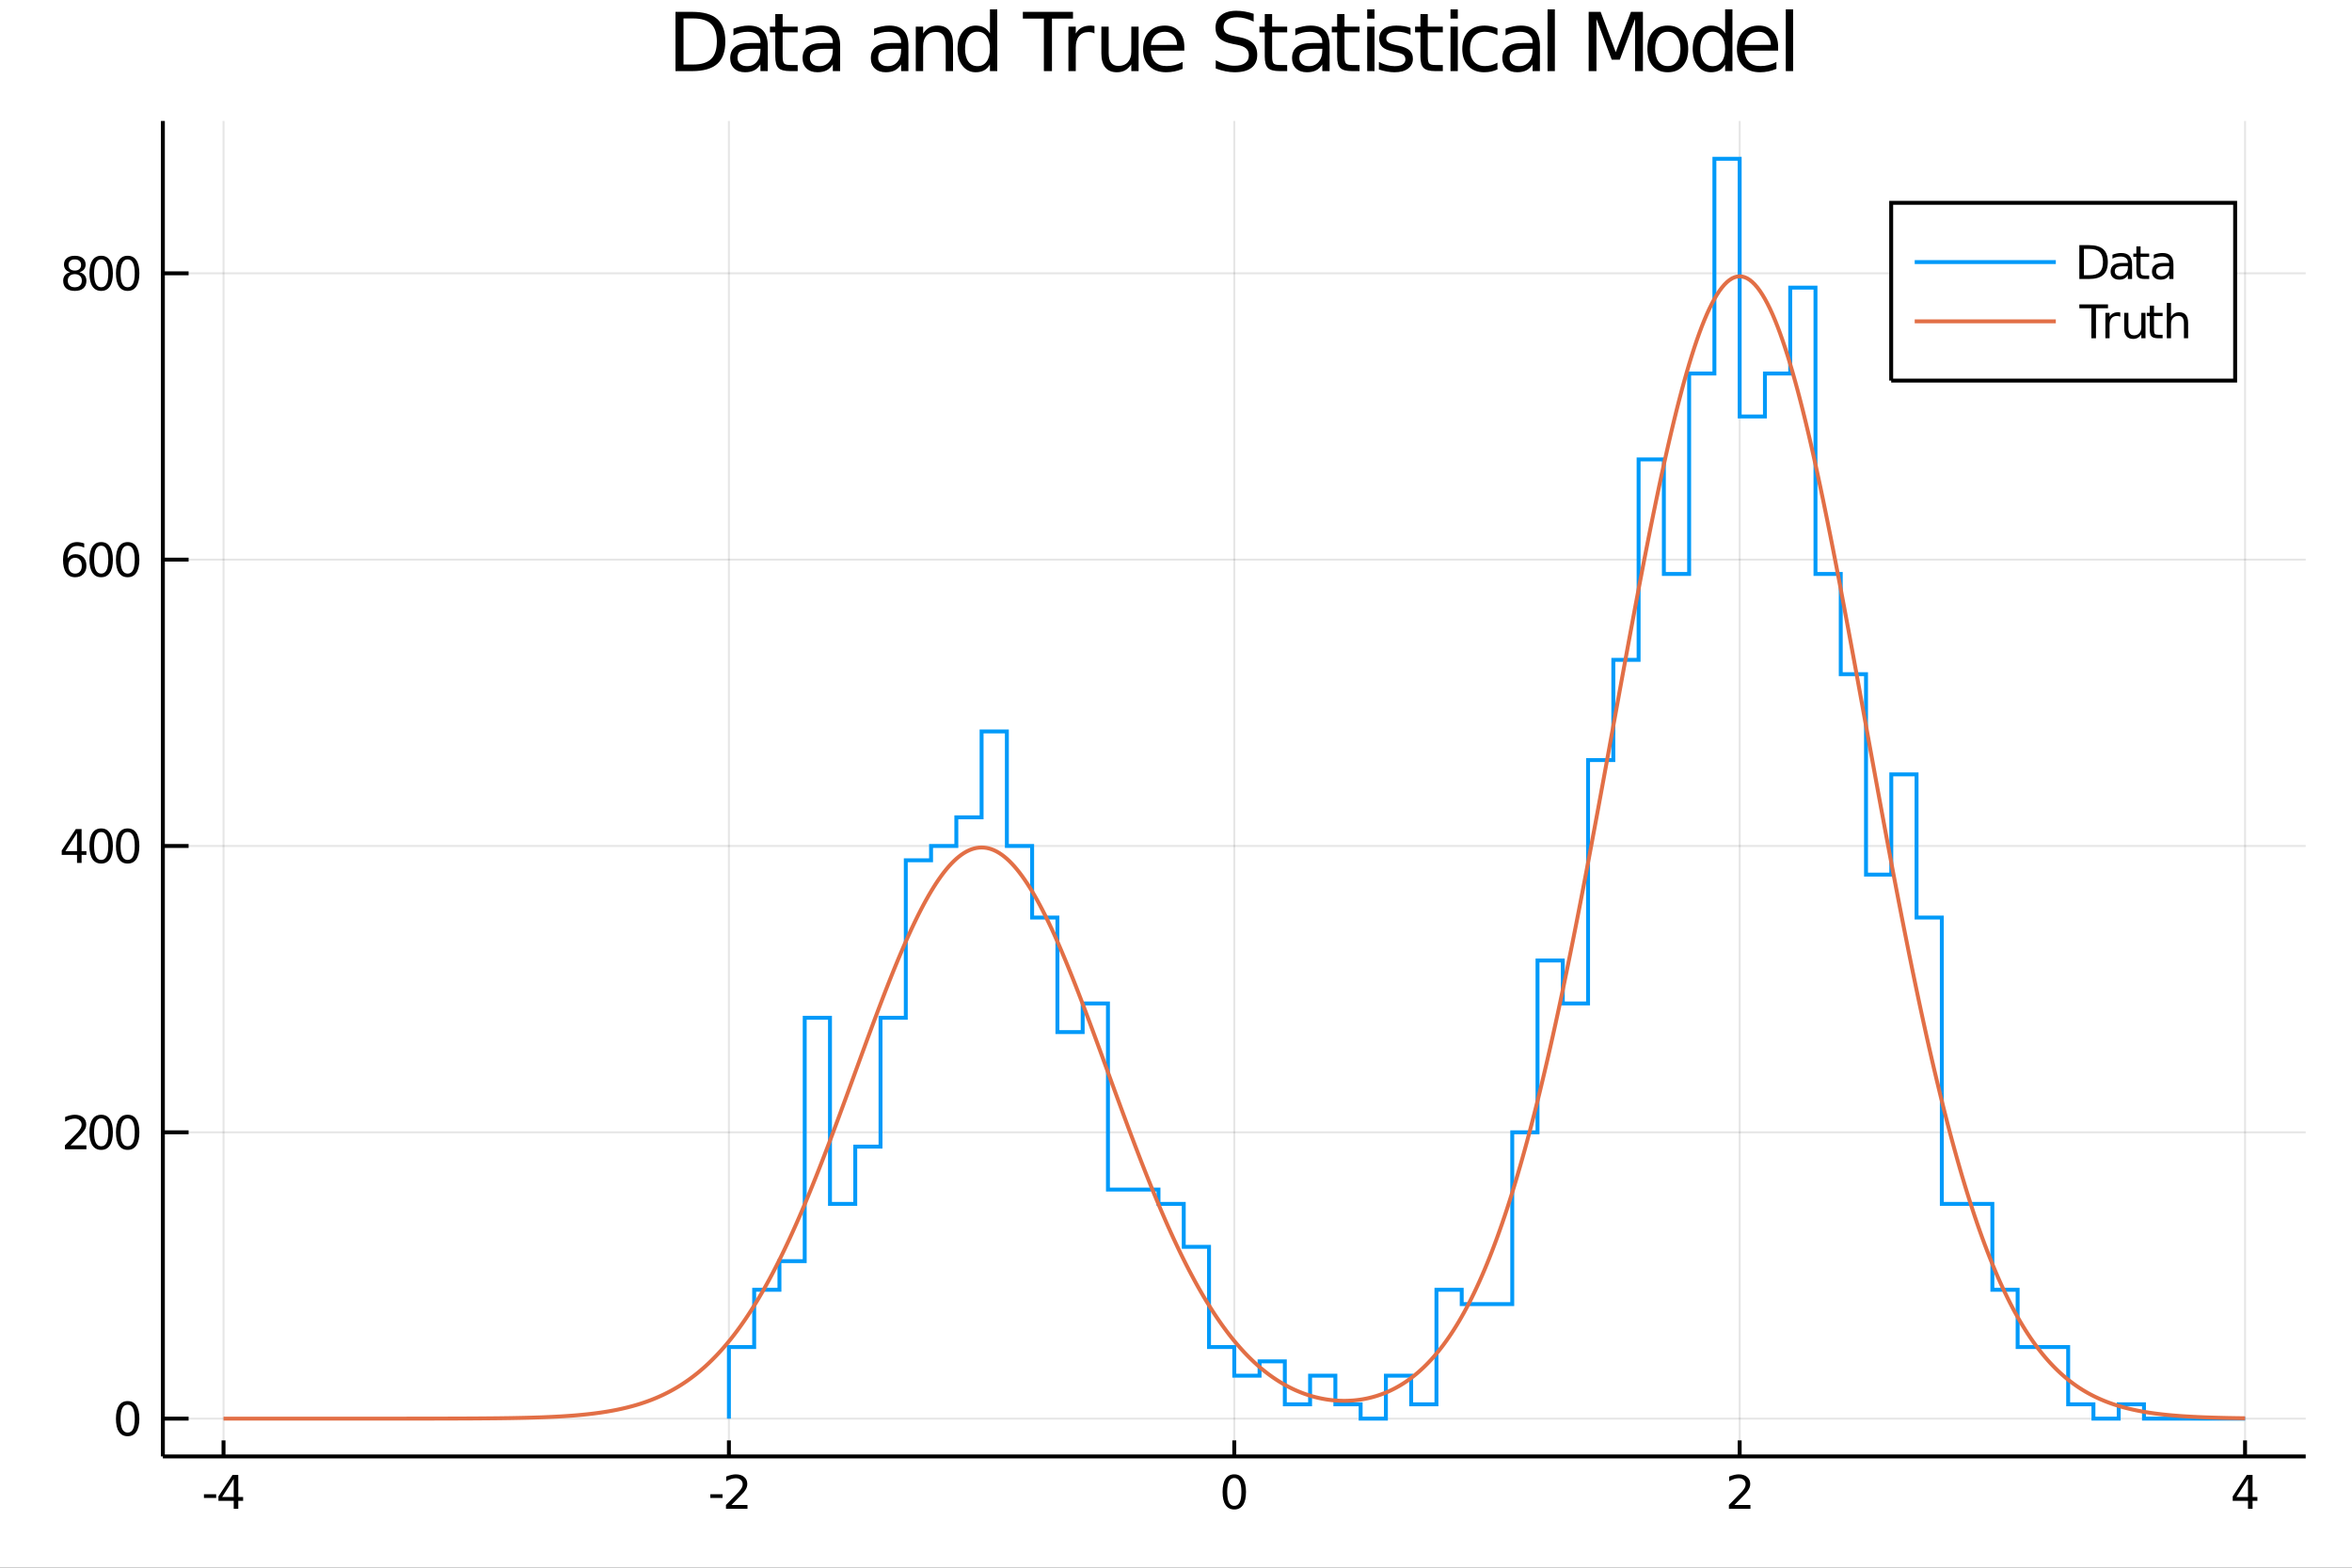 <?xml version="1.0" encoding="utf-8"?>
<svg xmlns="http://www.w3.org/2000/svg" xmlns:xlink="http://www.w3.org/1999/xlink" width="600" height="400" viewBox="0 0 2400 1600">
<rect x="0" y="0" width="2400" height="1600" fill="#333333" stroke="none"/>
<defs>
  <clipPath id="clip080">
    <rect x="0" y="0" width="2400" height="1600"/>
  </clipPath>
</defs>
<path clip-path="url(#clip080)" d="
M0 1600 L2400 1600 L2400 0 L0 0  Z
  " fill="#ffffff" fill-rule="evenodd" fill-opacity="1"/>
<defs>
  <clipPath id="clip081">
    <rect x="480" y="0" width="1681" height="1600"/>
  </clipPath>
</defs>
<path clip-path="url(#clip080)" d="
M166.205 1486.45 L2352.76 1486.45 L2352.76 123.472 L166.205 123.472  Z
  " fill="#ffffff" fill-rule="evenodd" fill-opacity="1"/>
<defs>
  <clipPath id="clip082">
    <rect x="166" y="123" width="2188" height="1364"/>
  </clipPath>
</defs>
<polyline clip-path="url(#clip082)" style="stroke:#000000; stroke-width:2; stroke-opacity:0.1; fill:none" points="
  228.088,1486.45 228.088,123.472 
  "/>
<polyline clip-path="url(#clip082)" style="stroke:#000000; stroke-width:2; stroke-opacity:0.1; fill:none" points="
  743.784,1486.45 743.784,123.472 
  "/>
<polyline clip-path="url(#clip082)" style="stroke:#000000; stroke-width:2; stroke-opacity:0.1; fill:none" points="
  1259.48,1486.45 1259.48,123.472 
  "/>
<polyline clip-path="url(#clip082)" style="stroke:#000000; stroke-width:2; stroke-opacity:0.1; fill:none" points="
  1775.18,1486.45 1775.18,123.472 
  "/>
<polyline clip-path="url(#clip082)" style="stroke:#000000; stroke-width:2; stroke-opacity:0.1; fill:none" points="
  2290.87,1486.45 2290.87,123.472 
  "/>
<polyline clip-path="url(#clip082)" style="stroke:#000000; stroke-width:2; stroke-opacity:0.1; fill:none" points="
  166.205,1447.87 2352.76,1447.87 
  "/>
<polyline clip-path="url(#clip082)" style="stroke:#000000; stroke-width:2; stroke-opacity:0.1; fill:none" points="
  166.205,1155.64 2352.76,1155.64 
  "/>
<polyline clip-path="url(#clip082)" style="stroke:#000000; stroke-width:2; stroke-opacity:0.1; fill:none" points="
  166.205,863.407 2352.76,863.407 
  "/>
<polyline clip-path="url(#clip082)" style="stroke:#000000; stroke-width:2; stroke-opacity:0.1; fill:none" points="
  166.205,571.173 2352.76,571.173 
  "/>
<polyline clip-path="url(#clip082)" style="stroke:#000000; stroke-width:2; stroke-opacity:0.1; fill:none" points="
  166.205,278.94 2352.76,278.94 
  "/>
<polyline clip-path="url(#clip080)" style="stroke:#000000; stroke-width:4; stroke-opacity:1; fill:none" points="
  166.205,1486.45 2352.76,1486.45 
  "/>
<polyline clip-path="url(#clip080)" style="stroke:#000000; stroke-width:4; stroke-opacity:1; fill:none" points="
  166.205,1486.45 166.205,123.472 
  "/>
<polyline clip-path="url(#clip080)" style="stroke:#000000; stroke-width:4; stroke-opacity:1; fill:none" points="
  228.088,1486.45 228.088,1470.09 
  "/>
<polyline clip-path="url(#clip080)" style="stroke:#000000; stroke-width:4; stroke-opacity:1; fill:none" points="
  743.784,1486.45 743.784,1470.09 
  "/>
<polyline clip-path="url(#clip080)" style="stroke:#000000; stroke-width:4; stroke-opacity:1; fill:none" points="
  1259.48,1486.45 1259.48,1470.09 
  "/>
<polyline clip-path="url(#clip080)" style="stroke:#000000; stroke-width:4; stroke-opacity:1; fill:none" points="
  1775.18,1486.45 1775.18,1470.09 
  "/>
<polyline clip-path="url(#clip080)" style="stroke:#000000; stroke-width:4; stroke-opacity:1; fill:none" points="
  2290.87,1486.45 2290.87,1470.09 
  "/>
<polyline clip-path="url(#clip080)" style="stroke:#000000; stroke-width:4; stroke-opacity:1; fill:none" points="
  166.205,1447.87 192.443,1447.87 
  "/>
<polyline clip-path="url(#clip080)" style="stroke:#000000; stroke-width:4; stroke-opacity:1; fill:none" points="
  166.205,1155.64 192.443,1155.64 
  "/>
<polyline clip-path="url(#clip080)" style="stroke:#000000; stroke-width:4; stroke-opacity:1; fill:none" points="
  166.205,863.407 192.443,863.407 
  "/>
<polyline clip-path="url(#clip080)" style="stroke:#000000; stroke-width:4; stroke-opacity:1; fill:none" points="
  166.205,571.173 192.443,571.173 
  "/>
<polyline clip-path="url(#clip080)" style="stroke:#000000; stroke-width:4; stroke-opacity:1; fill:none" points="
  166.205,278.94 192.443,278.94 
  "/>
<path clip-path="url(#clip080)" d="M 0 0 M208.1 1525.04 L220.577 1525.04 L220.577 1528.83 L208.1 1528.83 L208.1 1525.04 Z" fill="#000000" fill-rule="evenodd" fill-opacity="1" /><path clip-path="url(#clip080)" d="M 0 0 M238.493 1509.43 L226.688 1527.88 L238.493 1527.88 L238.493 1509.43 M237.266 1505.36 L243.146 1505.36 L243.146 1527.88 L248.077 1527.88 L248.077 1531.77 L243.146 1531.77 L243.146 1539.92 L238.493 1539.92 L238.493 1531.77 L222.891 1531.77 L222.891 1527.26 L237.266 1505.36 Z" fill="#000000" fill-rule="evenodd" fill-opacity="1" /><path clip-path="url(#clip080)" d="M 0 0 M724.838 1525.04 L737.314 1525.04 L737.314 1528.83 L724.838 1528.83 L724.838 1525.04 Z" fill="#000000" fill-rule="evenodd" fill-opacity="1" /><path clip-path="url(#clip080)" d="M 0 0 M746.412 1535.98 L762.731 1535.98 L762.731 1539.92 L740.787 1539.92 L740.787 1535.98 Q743.449 1533.23 748.032 1528.6 Q752.638 1523.95 753.819 1522.61 Q756.064 1520.08 756.944 1518.35 Q757.847 1516.59 757.847 1514.9 Q757.847 1512.14 755.902 1510.41 Q753.981 1508.67 750.879 1508.67 Q748.68 1508.67 746.226 1509.43 Q743.796 1510.2 741.018 1511.75 L741.018 1507.03 Q743.842 1505.89 746.296 1505.31 Q748.749 1504.73 750.787 1504.73 Q756.157 1504.73 759.351 1507.42 Q762.546 1510.11 762.546 1514.6 Q762.546 1516.73 761.736 1518.65 Q760.948 1520.54 758.842 1523.14 Q758.263 1523.81 755.161 1527.03 Q752.06 1530.22 746.412 1535.98 Z" fill="#000000" fill-rule="evenodd" fill-opacity="1" /><path clip-path="url(#clip080)" d="M 0 0 M1259.48 1508.44 Q1255.87 1508.44 1254.04 1512 Q1252.23 1515.55 1252.23 1522.67 Q1252.23 1529.78 1254.04 1533.35 Q1255.87 1536.89 1259.48 1536.89 Q1263.11 1536.89 1264.92 1533.35 Q1266.75 1529.78 1266.75 1522.67 Q1266.75 1515.55 1264.92 1512 Q1263.11 1508.44 1259.48 1508.44 M1259.48 1504.73 Q1265.29 1504.73 1268.35 1509.34 Q1271.42 1513.92 1271.42 1522.67 Q1271.42 1531.4 1268.35 1536.01 Q1265.29 1540.59 1259.48 1540.59 Q1253.67 1540.59 1250.59 1536.01 Q1247.54 1531.4 1247.54 1522.67 Q1247.54 1513.92 1250.59 1509.34 Q1253.67 1504.73 1259.48 1504.73 Z" fill="#000000" fill-rule="evenodd" fill-opacity="1" /><path clip-path="url(#clip080)" d="M 0 0 M1769.83 1535.98 L1786.15 1535.98 L1786.15 1539.92 L1764.2 1539.92 L1764.2 1535.98 Q1766.87 1533.23 1771.45 1528.6 Q1776.06 1523.95 1777.24 1522.61 Q1779.48 1520.08 1780.36 1518.35 Q1781.26 1516.59 1781.26 1514.9 Q1781.26 1512.14 1779.32 1510.41 Q1777.4 1508.67 1774.3 1508.67 Q1772.1 1508.67 1769.64 1509.43 Q1767.21 1510.2 1764.44 1511.75 L1764.44 1507.03 Q1767.26 1505.89 1769.71 1505.31 Q1772.17 1504.73 1774.2 1504.73 Q1779.57 1504.73 1782.77 1507.42 Q1785.96 1510.11 1785.96 1514.6 Q1785.96 1516.73 1785.15 1518.65 Q1784.37 1520.54 1782.26 1523.14 Q1781.68 1523.81 1778.58 1527.03 Q1775.48 1530.22 1769.83 1535.98 Z" fill="#000000" fill-rule="evenodd" fill-opacity="1" /><path clip-path="url(#clip080)" d="M 0 0 M2293.88 1509.43 L2282.08 1527.88 L2293.88 1527.88 L2293.88 1509.43 M2292.65 1505.36 L2298.53 1505.36 L2298.53 1527.88 L2303.46 1527.88 L2303.46 1531.77 L2298.53 1531.77 L2298.53 1539.92 L2293.88 1539.92 L2293.88 1531.77 L2278.28 1531.77 L2278.28 1527.26 L2292.65 1505.36 Z" fill="#000000" fill-rule="evenodd" fill-opacity="1" /><path clip-path="url(#clip080)" d="M 0 0 M130.26 1433.67 Q126.649 1433.67 124.82 1437.24 Q123.015 1440.78 123.015 1447.91 Q123.015 1455.01 124.82 1458.58 Q126.649 1462.12 130.26 1462.12 Q133.895 1462.12 135.7 1458.58 Q137.529 1455.01 137.529 1447.91 Q137.529 1440.78 135.7 1437.24 Q133.895 1433.67 130.26 1433.67 M130.26 1429.97 Q136.07 1429.97 139.126 1434.57 Q142.205 1439.16 142.205 1447.91 Q142.205 1456.63 139.126 1461.24 Q136.07 1465.82 130.26 1465.82 Q124.45 1465.82 121.371 1461.24 Q118.316 1456.63 118.316 1447.91 Q118.316 1439.16 121.371 1434.57 Q124.45 1429.97 130.26 1429.97 Z" fill="#000000" fill-rule="evenodd" fill-opacity="1" /><path clip-path="url(#clip080)" d="M 0 0 M71.858 1168.98 L88.177 1168.98 L88.177 1172.92 L66.233 1172.92 L66.233 1168.98 Q68.895 1166.23 73.478 1161.6 Q78.085 1156.95 79.265 1155.61 Q81.51 1153.08 82.39 1151.35 Q83.293 1149.59 83.293 1147.9 Q83.293 1145.14 81.349 1143.41 Q79.427 1141.67 76.325 1141.67 Q74.126 1141.67 71.673 1142.43 Q69.242 1143.2 66.464 1144.75 L66.464 1140.03 Q69.288 1138.89 71.742 1138.31 Q74.196 1137.73 76.233 1137.73 Q81.603 1137.73 84.798 1140.42 Q87.992 1143.11 87.992 1147.6 Q87.992 1149.73 87.182 1151.65 Q86.395 1153.54 84.288 1156.14 Q83.71 1156.81 80.608 1160.03 Q77.506 1163.22 71.858 1168.98 Z" fill="#000000" fill-rule="evenodd" fill-opacity="1" /><path clip-path="url(#clip080)" d="M 0 0 M103.247 1141.44 Q99.635 1141.44 97.807 1145 Q96.001 1148.54 96.001 1155.67 Q96.001 1162.78 97.807 1166.35 Q99.635 1169.89 103.247 1169.89 Q106.881 1169.89 108.686 1166.35 Q110.515 1162.78 110.515 1155.67 Q110.515 1148.54 108.686 1145 Q106.881 1141.44 103.247 1141.44 M103.247 1137.73 Q109.057 1137.73 112.112 1142.34 Q115.191 1146.92 115.191 1155.67 Q115.191 1164.4 112.112 1169.01 Q109.057 1173.59 103.247 1173.59 Q97.436 1173.59 94.358 1169.01 Q91.302 1164.4 91.302 1155.67 Q91.302 1146.92 94.358 1142.34 Q97.436 1137.73 103.247 1137.73 Z" fill="#000000" fill-rule="evenodd" fill-opacity="1" /><path clip-path="url(#clip080)" d="M 0 0 M130.26 1141.44 Q126.649 1141.44 124.82 1145 Q123.015 1148.54 123.015 1155.67 Q123.015 1162.78 124.82 1166.35 Q126.649 1169.89 130.26 1169.89 Q133.895 1169.89 135.7 1166.35 Q137.529 1162.78 137.529 1155.67 Q137.529 1148.54 135.7 1145 Q133.895 1141.44 130.26 1141.44 M130.26 1137.73 Q136.07 1137.73 139.126 1142.34 Q142.205 1146.92 142.205 1155.67 Q142.205 1164.4 139.126 1169.01 Q136.07 1173.59 130.26 1173.59 Q124.45 1173.59 121.371 1169.01 Q118.316 1164.4 118.316 1155.67 Q118.316 1146.92 121.371 1142.34 Q124.45 1137.73 130.26 1137.73 Z" fill="#000000" fill-rule="evenodd" fill-opacity="1" /><path clip-path="url(#clip080)" d="M 0 0 M78.594 850.201 L66.788 868.65 L78.594 868.65 L78.594 850.201 M77.367 846.127 L83.247 846.127 L83.247 868.65 L88.177 868.65 L88.177 872.539 L83.247 872.539 L83.247 880.687 L78.594 880.687 L78.594 872.539 L62.992 872.539 L62.992 868.025 L77.367 846.127 Z" fill="#000000" fill-rule="evenodd" fill-opacity="1" /><path clip-path="url(#clip080)" d="M 0 0 M103.247 849.205 Q99.635 849.205 97.807 852.77 Q96.001 856.312 96.001 863.441 Q96.001 870.548 97.807 874.113 Q99.635 877.654 103.247 877.654 Q106.881 877.654 108.686 874.113 Q110.515 870.548 110.515 863.441 Q110.515 856.312 108.686 852.77 Q106.881 849.205 103.247 849.205 M103.247 845.502 Q109.057 845.502 112.112 850.108 Q115.191 854.691 115.191 863.441 Q115.191 872.168 112.112 876.775 Q109.057 881.358 103.247 881.358 Q97.436 881.358 94.358 876.775 Q91.302 872.168 91.302 863.441 Q91.302 854.691 94.358 850.108 Q97.436 845.502 103.247 845.502 Z" fill="#000000" fill-rule="evenodd" fill-opacity="1" /><path clip-path="url(#clip080)" d="M 0 0 M130.26 849.205 Q126.649 849.205 124.82 852.77 Q123.015 856.312 123.015 863.441 Q123.015 870.548 124.82 874.113 Q126.649 877.654 130.26 877.654 Q133.895 877.654 135.7 874.113 Q137.529 870.548 137.529 863.441 Q137.529 856.312 135.7 852.77 Q133.895 849.205 130.26 849.205 M130.26 845.502 Q136.07 845.502 139.126 850.108 Q142.205 854.691 142.205 863.441 Q142.205 872.168 139.126 876.775 Q136.07 881.358 130.26 881.358 Q124.45 881.358 121.371 876.775 Q118.316 872.168 118.316 863.441 Q118.316 854.691 121.371 850.108 Q124.45 845.502 130.26 845.502 Z" fill="#000000" fill-rule="evenodd" fill-opacity="1" /><path clip-path="url(#clip080)" d="M 0 0 M76.65 569.31 Q73.501 569.31 71.65 571.463 Q69.821 573.616 69.821 577.366 Q69.821 581.092 71.65 583.268 Q73.501 585.421 76.65 585.421 Q79.798 585.421 81.626 583.268 Q83.478 581.092 83.478 577.366 Q83.478 573.616 81.626 571.463 Q79.798 569.31 76.65 569.31 M85.932 554.657 L85.932 558.917 Q84.173 558.083 82.367 557.643 Q80.585 557.204 78.825 557.204 Q74.196 557.204 71.742 560.329 Q69.311 563.454 68.964 569.773 Q70.33 567.759 72.39 566.694 Q74.45 565.606 76.927 565.606 Q82.135 565.606 85.145 568.778 Q88.177 571.926 88.177 577.366 Q88.177 582.69 85.029 585.907 Q81.881 589.125 76.65 589.125 Q70.654 589.125 67.483 584.541 Q64.312 579.935 64.312 571.208 Q64.312 563.014 68.2 558.153 Q72.089 553.268 78.64 553.268 Q80.399 553.268 82.182 553.616 Q83.987 553.963 85.932 554.657 Z" fill="#000000" fill-rule="evenodd" fill-opacity="1" /><path clip-path="url(#clip080)" d="M 0 0 M103.247 556.972 Q99.635 556.972 97.807 560.537 Q96.001 564.079 96.001 571.208 Q96.001 578.315 97.807 581.879 Q99.635 585.421 103.247 585.421 Q106.881 585.421 108.686 581.879 Q110.515 578.315 110.515 571.208 Q110.515 564.079 108.686 560.537 Q106.881 556.972 103.247 556.972 M103.247 553.268 Q109.057 553.268 112.112 557.875 Q115.191 562.458 115.191 571.208 Q115.191 579.935 112.112 584.541 Q109.057 589.125 103.247 589.125 Q97.436 589.125 94.358 584.541 Q91.302 579.935 91.302 571.208 Q91.302 562.458 94.358 557.875 Q97.436 553.268 103.247 553.268 Z" fill="#000000" fill-rule="evenodd" fill-opacity="1" /><path clip-path="url(#clip080)" d="M 0 0 M130.26 556.972 Q126.649 556.972 124.82 560.537 Q123.015 564.079 123.015 571.208 Q123.015 578.315 124.82 581.879 Q126.649 585.421 130.26 585.421 Q133.895 585.421 135.7 581.879 Q137.529 578.315 137.529 571.208 Q137.529 564.079 135.7 560.537 Q133.895 556.972 130.26 556.972 M130.26 553.268 Q136.07 553.268 139.126 557.875 Q142.205 562.458 142.205 571.208 Q142.205 579.935 139.126 584.541 Q136.07 589.125 130.26 589.125 Q124.45 589.125 121.371 584.541 Q118.316 579.935 118.316 571.208 Q118.316 562.458 121.371 557.875 Q124.45 553.268 130.26 553.268 Z" fill="#000000" fill-rule="evenodd" fill-opacity="1" /><path clip-path="url(#clip080)" d="M 0 0 M76.325 279.808 Q72.992 279.808 71.071 281.591 Q69.173 283.373 69.173 286.498 Q69.173 289.623 71.071 291.405 Q72.992 293.188 76.325 293.188 Q79.659 293.188 81.58 291.405 Q83.501 289.6 83.501 286.498 Q83.501 283.373 81.58 281.591 Q79.682 279.808 76.325 279.808 M71.65 277.818 Q68.64 277.077 66.95 275.017 Q65.284 272.956 65.284 269.993 Q65.284 265.85 68.224 263.443 Q71.186 261.035 76.325 261.035 Q81.487 261.035 84.427 263.443 Q87.367 265.85 87.367 269.993 Q87.367 272.956 85.677 275.017 Q84.01 277.077 81.024 277.818 Q84.404 278.605 86.279 280.896 Q88.177 283.188 88.177 286.498 Q88.177 291.521 85.099 294.206 Q82.043 296.891 76.325 296.891 Q70.608 296.891 67.529 294.206 Q64.474 291.521 64.474 286.498 Q64.474 283.188 66.372 280.896 Q68.27 278.605 71.65 277.818 M69.936 270.433 Q69.936 273.118 71.603 274.623 Q73.293 276.128 76.325 276.128 Q79.335 276.128 81.024 274.623 Q82.737 273.118 82.737 270.433 Q82.737 267.748 81.024 266.244 Q79.335 264.739 76.325 264.739 Q73.293 264.739 71.603 266.244 Q69.936 267.748 69.936 270.433 Z" fill="#000000" fill-rule="evenodd" fill-opacity="1" /><path clip-path="url(#clip080)" d="M 0 0 M103.247 264.739 Q99.635 264.739 97.807 268.304 Q96.001 271.845 96.001 278.975 Q96.001 286.081 97.807 289.646 Q99.635 293.188 103.247 293.188 Q106.881 293.188 108.686 289.646 Q110.515 286.081 110.515 278.975 Q110.515 271.845 108.686 268.304 Q106.881 264.739 103.247 264.739 M103.247 261.035 Q109.057 261.035 112.112 265.642 Q115.191 270.225 115.191 278.975 Q115.191 287.702 112.112 292.308 Q109.057 296.891 103.247 296.891 Q97.436 296.891 94.358 292.308 Q91.302 287.702 91.302 278.975 Q91.302 270.225 94.358 265.642 Q97.436 261.035 103.247 261.035 Z" fill="#000000" fill-rule="evenodd" fill-opacity="1" /><path clip-path="url(#clip080)" d="M 0 0 M130.26 264.739 Q126.649 264.739 124.82 268.304 Q123.015 271.845 123.015 278.975 Q123.015 286.081 124.82 289.646 Q126.649 293.188 130.26 293.188 Q133.895 293.188 135.7 289.646 Q137.529 286.081 137.529 278.975 Q137.529 271.845 135.7 268.304 Q133.895 264.739 130.26 264.739 M130.26 261.035 Q136.07 261.035 139.126 265.642 Q142.205 270.225 142.205 278.975 Q142.205 287.702 139.126 292.308 Q136.07 296.891 130.26 296.891 Q124.45 296.891 121.371 292.308 Q118.316 287.702 118.316 278.975 Q118.316 270.225 121.371 265.642 Q124.45 261.035 130.26 261.035 Z" fill="#000000" fill-rule="evenodd" fill-opacity="1" /><path clip-path="url(#clip080)" d="M 0 0 M697.458 18.82 L697.458 65.852 L707.342 65.852 Q719.859 65.852 725.652 60.18 Q731.485 54.509 731.485 42.275 Q731.485 30.122 725.652 24.492 Q719.859 18.82 707.342 18.82 L697.458 18.82 M689.275 12.096 L706.086 12.096 Q723.667 12.096 731.891 19.428 Q740.114 26.72 740.114 42.275 Q740.114 57.912 731.85 65.244 Q723.586 72.576 706.086 72.576 L689.275 72.576 L689.275 12.096 Z" fill="#000000" fill-rule="evenodd" fill-opacity="1" /><path clip-path="url(#clip080)" d="M 0 0 M768.551 49.769 Q759.518 49.769 756.034 51.835 Q752.55 53.901 752.55 58.884 Q752.55 62.854 755.143 65.203 Q757.776 67.512 762.272 67.512 Q768.47 67.512 772.197 63.137 Q775.964 58.722 775.964 51.43 L775.964 49.769 L768.551 49.769 M783.418 46.691 L783.418 72.576 L775.964 72.576 L775.964 65.689 Q773.412 69.821 769.604 71.806 Q765.797 73.751 760.287 73.751 Q753.32 73.751 749.188 69.862 Q745.096 65.933 745.096 59.37 Q745.096 51.714 750.201 47.825 Q755.345 43.936 765.513 43.936 L775.964 43.936 L775.964 43.207 Q775.964 38.062 772.562 35.267 Q769.199 32.431 763.082 32.431 Q759.194 32.431 755.507 33.363 Q751.821 34.295 748.418 36.158 L748.418 29.272 Q752.51 27.692 756.358 26.922 Q760.206 26.112 763.852 26.112 Q773.696 26.112 778.557 31.216 Q783.418 36.32 783.418 46.691 Z" fill="#000000" fill-rule="evenodd" fill-opacity="1" /><path clip-path="url(#clip080)" d="M 0 0 M798.609 14.324 L798.609 27.206 L813.962 27.206 L813.962 32.999 L798.609 32.999 L798.609 57.628 Q798.609 63.178 800.108 64.758 Q801.647 66.338 806.306 66.338 L813.962 66.338 L813.962 72.576 L806.306 72.576 Q797.677 72.576 794.396 69.376 Q791.115 66.135 791.115 57.628 L791.115 32.999 L785.646 32.999 L785.646 27.206 L791.115 27.206 L791.115 14.324 L798.609 14.324 Z" fill="#000000" fill-rule="evenodd" fill-opacity="1" /><path clip-path="url(#clip080)" d="M 0 0 M842.399 49.769 Q833.366 49.769 829.882 51.835 Q826.398 53.901 826.398 58.884 Q826.398 62.854 828.991 65.203 Q831.624 67.512 836.12 67.512 Q842.318 67.512 846.045 63.137 Q849.812 58.722 849.812 51.43 L849.812 49.769 L842.399 49.769 M857.266 46.691 L857.266 72.576 L849.812 72.576 L849.812 65.689 Q847.26 69.821 843.452 71.806 Q839.645 73.751 834.135 73.751 Q827.168 73.751 823.036 69.862 Q818.944 65.933 818.944 59.37 Q818.944 51.714 824.049 47.825 Q829.193 43.936 839.361 43.936 L849.812 43.936 L849.812 43.207 Q849.812 38.062 846.41 35.267 Q843.047 32.431 836.93 32.431 Q833.042 32.431 829.355 33.363 Q825.669 34.295 822.266 36.158 L822.266 29.272 Q826.358 27.692 830.206 26.922 Q834.054 26.112 837.7 26.112 Q847.544 26.112 852.405 31.216 Q857.266 36.32 857.266 46.691 Z" fill="#000000" fill-rule="evenodd" fill-opacity="1" /><path clip-path="url(#clip080)" d="M 0 0 M912.075 49.769 Q903.041 49.769 899.557 51.835 Q896.074 53.901 896.074 58.884 Q896.074 62.854 898.666 65.203 Q901.299 67.512 905.796 67.512 Q911.994 67.512 915.721 63.137 Q919.488 58.722 919.488 51.43 L919.488 49.769 L912.075 49.769 M926.942 46.691 L926.942 72.576 L919.488 72.576 L919.488 65.689 Q916.936 69.821 913.128 71.806 Q909.32 73.751 903.811 73.751 Q896.843 73.751 892.711 69.862 Q888.62 65.933 888.62 59.37 Q888.62 51.714 893.724 47.825 Q898.869 43.936 909.037 43.936 L919.488 43.936 L919.488 43.207 Q919.488 38.062 916.085 35.267 Q912.723 32.431 906.606 32.431 Q902.717 32.431 899.031 33.363 Q895.345 34.295 891.942 36.158 L891.942 29.272 Q896.033 27.692 899.882 26.922 Q903.73 26.112 907.376 26.112 Q917.219 26.112 922.08 31.216 Q926.942 36.32 926.942 46.691 Z" fill="#000000" fill-rule="evenodd" fill-opacity="1" /><path clip-path="url(#clip080)" d="M 0 0 M972.474 45.192 L972.474 72.576 L965.02 72.576 L965.02 45.435 Q965.02 38.994 962.508 35.794 Q959.997 32.594 954.974 32.594 Q948.938 32.594 945.454 36.442 Q941.97 40.29 941.97 46.934 L941.97 72.576 L934.476 72.576 L934.476 27.206 L941.97 27.206 L941.97 34.254 Q944.644 30.163 948.249 28.138 Q951.895 26.112 956.635 26.112 Q964.453 26.112 968.463 30.973 Q972.474 35.794 972.474 45.192 Z" fill="#000000" fill-rule="evenodd" fill-opacity="1" /><path clip-path="url(#clip080)" d="M 0 0 M1010.15 34.092 L1010.15 9.544 L1017.6 9.544 L1017.6 72.576 L1010.15 72.576 L1010.15 65.77 Q1007.8 69.821 1004.19 71.806 Q1000.63 73.751 995.604 73.751 Q987.381 73.751 982.196 67.188 Q977.051 60.626 977.051 49.931 Q977.051 39.237 982.196 32.675 Q987.381 26.112 995.604 26.112 Q1000.63 26.112 1004.19 28.097 Q1007.8 30.041 1010.15 34.092 M984.748 49.931 Q984.748 58.155 988.11 62.854 Q991.513 67.512 997.427 67.512 Q1003.34 67.512 1006.74 62.854 Q1010.15 58.155 1010.15 49.931 Q1010.15 41.708 1006.74 37.05 Q1003.34 32.35 997.427 32.35 Q991.513 32.35 988.11 37.05 Q984.748 41.708 984.748 49.931 Z" fill="#000000" fill-rule="evenodd" fill-opacity="1" /><path clip-path="url(#clip080)" d="M 0 0 M1043.73 12.096 L1094.89 12.096 L1094.89 18.983 L1073.42 18.983 L1073.42 72.576 L1065.2 72.576 L1065.2 18.983 L1043.73 18.983 L1043.73 12.096 Z" fill="#000000" fill-rule="evenodd" fill-opacity="1" /><path clip-path="url(#clip080)" d="M 0 0 M1116.81 34.173 Q1115.55 33.444 1114.05 33.12 Q1112.59 32.756 1110.81 32.756 Q1104.49 32.756 1101.09 36.888 Q1097.73 40.979 1097.73 48.676 L1097.73 72.576 L1090.23 72.576 L1090.23 27.206 L1097.73 27.206 L1097.73 34.254 Q1100.08 30.122 1103.84 28.138 Q1107.61 26.112 1113 26.112 Q1113.77 26.112 1114.7 26.234 Q1115.63 26.315 1116.77 26.517 L1116.81 34.173 Z" fill="#000000" fill-rule="evenodd" fill-opacity="1" /><path clip-path="url(#clip080)" d="M 0 0 M1123.86 54.671 L1123.86 27.206 L1131.31 27.206 L1131.31 54.387 Q1131.31 60.828 1133.82 64.069 Q1136.33 67.269 1141.36 67.269 Q1147.39 67.269 1150.88 63.421 Q1154.4 59.573 1154.4 52.929 L1154.4 27.206 L1161.85 27.206 L1161.85 72.576 L1154.4 72.576 L1154.4 65.608 Q1151.69 69.74 1148.08 71.766 Q1144.52 73.751 1139.78 73.751 Q1131.96 73.751 1127.91 68.89 Q1123.86 64.029 1123.86 54.671 M1142.61 26.112 L1142.61 26.112 Z" fill="#000000" fill-rule="evenodd" fill-opacity="1" /><path clip-path="url(#clip080)" d="M 0 0 M1208.48 48.028 L1208.48 51.673 L1174.21 51.673 Q1174.69 59.37 1178.83 63.421 Q1183 67.431 1190.41 67.431 Q1194.71 67.431 1198.72 66.378 Q1202.77 65.325 1206.74 63.218 L1206.74 70.267 Q1202.73 71.968 1198.51 72.86 Q1194.3 73.751 1189.97 73.751 Q1179.11 73.751 1172.75 67.431 Q1166.43 61.112 1166.43 50.337 Q1166.43 39.197 1172.43 32.675 Q1178.46 26.112 1188.67 26.112 Q1197.83 26.112 1203.13 32.026 Q1208.48 37.9 1208.48 48.028 M1201.03 45.84 Q1200.94 39.723 1197.58 36.077 Q1194.26 32.431 1188.75 32.431 Q1182.51 32.431 1178.75 35.956 Q1175.02 39.48 1174.45 45.88 L1201.03 45.84 Z" fill="#000000" fill-rule="evenodd" fill-opacity="1" /><path clip-path="url(#clip080)" d="M 0 0 M1279.25 14.081 L1279.25 22.061 Q1274.59 19.833 1270.46 18.739 Q1266.33 17.646 1262.48 17.646 Q1255.79 17.646 1252.15 20.238 Q1248.54 22.831 1248.54 27.611 Q1248.54 31.621 1250.93 33.687 Q1253.36 35.713 1260.09 36.969 L1265.03 37.981 Q1274.19 39.723 1278.52 44.139 Q1282.89 48.514 1282.89 55.886 Q1282.89 64.677 1276.98 69.214 Q1271.11 73.751 1259.72 73.751 Q1255.43 73.751 1250.57 72.778 Q1245.75 71.806 1240.56 69.902 L1240.56 61.477 Q1245.55 64.272 1250.33 65.689 Q1255.11 67.107 1259.72 67.107 Q1266.73 67.107 1270.54 64.353 Q1274.35 61.598 1274.35 56.494 Q1274.35 52.038 1271.59 49.526 Q1268.88 47.015 1262.64 45.759 L1257.66 44.787 Q1248.5 42.964 1244.41 39.075 Q1240.32 35.186 1240.32 28.259 Q1240.32 20.238 1245.95 15.62 Q1251.62 11.002 1261.55 11.002 Q1265.8 11.002 1270.22 11.772 Q1274.63 12.542 1279.25 14.081 Z" fill="#000000" fill-rule="evenodd" fill-opacity="1" /><path clip-path="url(#clip080)" d="M 0 0 M1298.09 14.324 L1298.09 27.206 L1313.44 27.206 L1313.44 32.999 L1298.09 32.999 L1298.09 57.628 Q1298.09 63.178 1299.58 64.758 Q1301.12 66.338 1305.78 66.338 L1313.44 66.338 L1313.44 72.576 L1305.78 72.576 Q1297.15 72.576 1293.87 69.376 Q1290.59 66.135 1290.59 57.628 L1290.59 32.999 L1285.12 32.999 L1285.12 27.206 L1290.59 27.206 L1290.59 14.324 L1298.09 14.324 Z" fill="#000000" fill-rule="evenodd" fill-opacity="1" /><path clip-path="url(#clip080)" d="M 0 0 M1341.88 49.769 Q1332.84 49.769 1329.36 51.835 Q1325.87 53.901 1325.87 58.884 Q1325.87 62.854 1328.47 65.203 Q1331.1 67.512 1335.6 67.512 Q1341.79 67.512 1345.52 63.137 Q1349.29 58.722 1349.29 51.43 L1349.29 49.769 L1341.88 49.769 M1356.74 46.691 L1356.74 72.576 L1349.29 72.576 L1349.29 65.689 Q1346.74 69.821 1342.93 71.806 Q1339.12 73.751 1333.61 73.751 Q1326.64 73.751 1322.51 69.862 Q1318.42 65.933 1318.42 59.37 Q1318.42 51.714 1323.53 47.825 Q1328.67 43.936 1338.84 43.936 L1349.29 43.936 L1349.29 43.207 Q1349.29 38.062 1345.89 35.267 Q1342.52 32.431 1336.41 32.431 Q1332.52 32.431 1328.83 33.363 Q1325.15 34.295 1321.74 36.158 L1321.74 29.272 Q1325.83 27.692 1329.68 26.922 Q1333.53 26.112 1337.18 26.112 Q1347.02 26.112 1351.88 31.216 Q1356.74 36.32 1356.74 46.691 Z" fill="#000000" fill-rule="evenodd" fill-opacity="1" /><path clip-path="url(#clip080)" d="M 0 0 M1371.93 14.324 L1371.93 27.206 L1387.29 27.206 L1387.29 32.999 L1371.93 32.999 L1371.93 57.628 Q1371.93 63.178 1373.43 64.758 Q1374.97 66.338 1379.63 66.338 L1387.29 66.338 L1387.29 72.576 L1379.63 72.576 Q1371 72.576 1367.72 69.376 Q1364.44 66.135 1364.44 57.628 L1364.44 32.999 L1358.97 32.999 L1358.97 27.206 L1364.44 27.206 L1364.44 14.324 L1371.93 14.324 Z" fill="#000000" fill-rule="evenodd" fill-opacity="1" /><path clip-path="url(#clip080)" d="M 0 0 M1395.1 27.206 L1402.56 27.206 L1402.56 72.576 L1395.1 72.576 L1395.1 27.206 M1395.1 9.544 L1402.56 9.544 L1402.56 18.983 L1395.1 18.983 L1395.1 9.544 Z" fill="#000000" fill-rule="evenodd" fill-opacity="1" /><path clip-path="url(#clip080)" d="M 0 0 M1439.3 28.543 L1439.3 35.591 Q1436.14 33.971 1432.74 33.161 Q1429.33 32.35 1425.69 32.35 Q1420.14 32.35 1417.34 34.052 Q1414.59 35.753 1414.59 39.156 Q1414.59 41.749 1416.57 43.248 Q1418.56 44.706 1424.55 46.043 L1427.11 46.61 Q1435.05 48.311 1438.37 51.43 Q1441.73 54.509 1441.73 60.059 Q1441.73 66.378 1436.71 70.064 Q1431.72 73.751 1422.97 73.751 Q1419.33 73.751 1415.36 73.022 Q1411.43 72.333 1407.05 70.915 L1407.05 63.218 Q1411.19 65.365 1415.2 66.459 Q1419.21 67.512 1423.14 67.512 Q1428.4 67.512 1431.24 65.73 Q1434.07 63.907 1434.07 60.626 Q1434.07 57.588 1432.01 55.967 Q1429.98 54.347 1423.06 52.848 L1420.46 52.24 Q1413.54 50.782 1410.46 47.785 Q1407.38 44.746 1407.38 39.48 Q1407.38 33.08 1411.92 29.596 Q1416.45 26.112 1424.8 26.112 Q1428.93 26.112 1432.58 26.72 Q1436.22 27.327 1439.3 28.543 Z" fill="#000000" fill-rule="evenodd" fill-opacity="1" /><path clip-path="url(#clip080)" d="M 0 0 M1456.92 14.324 L1456.92 27.206 L1472.27 27.206 L1472.27 32.999 L1456.92 32.999 L1456.92 57.628 Q1456.92 63.178 1458.42 64.758 Q1459.96 66.338 1464.62 66.338 L1472.27 66.338 L1472.27 72.576 L1464.62 72.576 Q1455.99 72.576 1452.71 69.376 Q1449.43 66.135 1449.43 57.628 L1449.43 32.999 L1443.96 32.999 L1443.96 27.206 L1449.43 27.206 L1449.43 14.324 L1456.92 14.324 Z" fill="#000000" fill-rule="evenodd" fill-opacity="1" /><path clip-path="url(#clip080)" d="M 0 0 M1480.09 27.206 L1487.55 27.206 L1487.55 72.576 L1480.09 72.576 L1480.09 27.206 M1480.09 9.544 L1487.55 9.544 L1487.55 18.983 L1480.09 18.983 L1480.09 9.544 Z" fill="#000000" fill-rule="evenodd" fill-opacity="1" /><path clip-path="url(#clip080)" d="M 0 0 M1528.01 28.948 L1528.01 35.915 Q1524.86 34.173 1521.65 33.323 Q1518.5 32.431 1515.25 32.431 Q1508 32.431 1503.99 37.05 Q1499.98 41.627 1499.98 49.931 Q1499.98 58.236 1503.99 62.854 Q1508 67.431 1515.25 67.431 Q1518.5 67.431 1521.65 66.581 Q1524.86 65.689 1528.01 63.948 L1528.01 70.834 Q1524.9 72.292 1521.53 73.022 Q1518.21 73.751 1514.44 73.751 Q1504.2 73.751 1498.16 67.31 Q1492.12 60.869 1492.12 49.931 Q1492.12 38.832 1498.2 32.472 Q1504.32 26.112 1514.93 26.112 Q1518.37 26.112 1521.65 26.841 Q1524.94 27.53 1528.01 28.948 Z" fill="#000000" fill-rule="evenodd" fill-opacity="1" /><path clip-path="url(#clip080)" d="M 0 0 M1556.45 49.769 Q1547.42 49.769 1543.93 51.835 Q1540.45 53.901 1540.45 58.884 Q1540.45 62.854 1543.04 65.203 Q1545.68 67.512 1550.17 67.512 Q1556.37 67.512 1560.1 63.137 Q1563.87 58.722 1563.87 51.43 L1563.87 49.769 L1556.45 49.769 M1571.32 46.691 L1571.32 72.576 L1563.87 72.576 L1563.87 65.689 Q1561.31 69.821 1557.51 71.806 Q1553.7 73.751 1548.19 73.751 Q1541.22 73.751 1537.09 69.862 Q1533 65.933 1533 59.37 Q1533 51.714 1538.1 47.825 Q1543.25 43.936 1553.41 43.936 L1563.87 43.936 L1563.87 43.207 Q1563.87 38.062 1560.46 35.267 Q1557.1 32.431 1550.98 32.431 Q1547.09 32.431 1543.41 33.363 Q1539.72 34.295 1536.32 36.158 L1536.32 29.272 Q1540.41 27.692 1544.26 26.922 Q1548.11 26.112 1551.75 26.112 Q1561.6 26.112 1566.46 31.216 Q1571.32 36.32 1571.32 46.691 Z" fill="#000000" fill-rule="evenodd" fill-opacity="1" /><path clip-path="url(#clip080)" d="M 0 0 M1579.14 9.544 L1586.59 9.544 L1586.59 72.576 L1579.14 72.576 L1579.14 9.544 Z" fill="#000000" fill-rule="evenodd" fill-opacity="1" /><path clip-path="url(#clip080)" d="M 0 0 M1621.1 12.096 L1633.3 12.096 L1648.73 53.253 L1664.25 12.096 L1676.44 12.096 L1676.44 72.576 L1668.46 72.576 L1668.46 19.469 L1652.86 60.95 L1644.64 60.95 L1629.04 19.469 L1629.04 72.576 L1621.1 72.576 L1621.1 12.096 Z" fill="#000000" fill-rule="evenodd" fill-opacity="1" /><path clip-path="url(#clip080)" d="M 0 0 M1701.84 32.431 Q1695.84 32.431 1692.36 37.131 Q1688.88 41.789 1688.88 49.931 Q1688.88 58.074 1692.32 62.773 Q1695.8 67.431 1701.84 67.431 Q1707.79 67.431 1711.28 62.732 Q1714.76 58.033 1714.76 49.931 Q1714.76 41.87 1711.28 37.171 Q1707.79 32.431 1701.84 32.431 M1701.84 26.112 Q1711.56 26.112 1717.11 32.431 Q1722.66 38.751 1722.66 49.931 Q1722.66 61.071 1717.11 67.431 Q1711.56 73.751 1701.84 73.751 Q1692.08 73.751 1686.53 67.431 Q1681.02 61.071 1681.02 49.931 Q1681.02 38.751 1686.53 32.431 Q1692.08 26.112 1701.84 26.112 Z" fill="#000000" fill-rule="evenodd" fill-opacity="1" /><path clip-path="url(#clip080)" d="M 0 0 M1760.33 34.092 L1760.33 9.544 L1767.79 9.544 L1767.79 72.576 L1760.33 72.576 L1760.33 65.77 Q1757.98 69.821 1754.38 71.806 Q1750.81 73.751 1745.79 73.751 Q1737.57 73.751 1732.38 67.188 Q1727.24 60.626 1727.24 49.931 Q1727.24 39.237 1732.38 32.675 Q1737.57 26.112 1745.79 26.112 Q1750.81 26.112 1754.38 28.097 Q1757.98 30.041 1760.33 34.092 M1734.93 49.931 Q1734.93 58.155 1738.3 62.854 Q1741.7 67.512 1747.61 67.512 Q1753.53 67.512 1756.93 62.854 Q1760.33 58.155 1760.33 49.931 Q1760.33 41.708 1756.93 37.05 Q1753.53 32.35 1747.61 32.35 Q1741.7 32.35 1738.3 37.05 Q1734.93 41.708 1734.93 49.931 Z" fill="#000000" fill-rule="evenodd" fill-opacity="1" /><path clip-path="url(#clip080)" d="M 0 0 M1814.41 48.028 L1814.41 51.673 L1780.14 51.673 Q1780.63 59.37 1784.76 63.421 Q1788.93 67.431 1796.35 67.431 Q1800.64 67.431 1804.65 66.378 Q1808.7 65.325 1812.67 63.218 L1812.67 70.267 Q1808.66 71.968 1804.45 72.86 Q1800.24 73.751 1795.9 73.751 Q1785.04 73.751 1778.68 67.431 Q1772.37 61.112 1772.37 50.337 Q1772.37 39.197 1778.36 32.675 Q1784.4 26.112 1794.6 26.112 Q1803.76 26.112 1809.07 32.026 Q1814.41 37.9 1814.41 48.028 M1806.96 45.84 Q1806.88 39.723 1803.52 36.077 Q1800.19 32.431 1794.69 32.431 Q1788.45 32.431 1784.68 35.956 Q1780.95 39.48 1780.39 45.88 L1806.96 45.84 Z" fill="#000000" fill-rule="evenodd" fill-opacity="1" /><path clip-path="url(#clip080)" d="M 0 0 M1822.23 9.544 L1829.69 9.544 L1829.69 72.576 L1822.23 72.576 L1822.23 9.544 Z" fill="#000000" fill-rule="evenodd" fill-opacity="1" /><polyline clip-path="url(#clip082)" style="stroke:#009af9; stroke-width:4; stroke-opacity:1; fill:none" points="
  743.784,1447.87 743.784,1374.81 769.569,1374.81 769.569,1316.37 795.354,1316.37 795.354,1287.14 821.139,1287.14 821.139,1038.75 846.923,1038.75 846.923,1228.7 
  872.708,1228.7 872.708,1170.25 898.493,1170.25 898.493,1038.75 924.278,1038.75 924.278,878.018 950.063,878.018 950.063,863.407 975.847,863.407 975.847,834.183 
  1001.63,834.183 1001.63,746.513 1027.42,746.513 1027.42,863.407 1053.2,863.407 1053.2,936.465 1078.99,936.465 1078.99,1053.36 1104.77,1053.36 1104.77,1024.13 
  1130.56,1024.13 1130.56,1214.09 1156.34,1214.09 1182.13,1214.09 1182.13,1228.7 1207.91,1228.7 1207.91,1272.53 1233.7,1272.53 1233.7,1374.81 
  1259.48,1374.81 1259.48,1404.04 1285.27,1404.04 1285.27,1389.43 1311.05,1389.43 1311.05,1433.26 1336.83,1433.26 1336.83,1404.04 1362.62,1404.04 1362.62,1433.26 
  1388.4,1433.26 1388.4,1447.87 1414.19,1447.87 1414.19,1404.04 1439.97,1404.04 1439.97,1433.26 1465.76,1433.26 1465.76,1316.37 1491.54,1316.37 1491.54,1330.98 
  1517.33,1330.98 1543.11,1330.98 1543.11,1155.64 1568.9,1155.64 1568.9,980.3 1594.68,980.3 1594.68,1024.13 1620.47,1024.13 1620.47,775.737 
  1646.25,775.737 1646.25,673.455 1672.04,673.455 1672.04,468.892 1697.82,468.892 1697.82,585.785 1723.61,585.785 1723.61,381.222 1749.39,381.222 1749.39,162.047 
  1775.18,162.047 1775.18,425.057 1800.96,425.057 1800.96,381.222 1826.75,381.222 1826.75,293.552 1852.53,293.552 1852.53,585.785 1878.32,585.785 1878.32,688.067 
  1904.1,688.067 1904.1,892.63 1929.89,892.63 1929.89,790.348 1955.67,790.348 1955.67,936.465 1981.45,936.465 1981.45,1228.7 2007.24,1228.7 
  2033.02,1228.7 2033.02,1316.37 2058.81,1316.37 2058.81,1374.81 2084.59,1374.81 2110.38,1374.81 2110.38,1433.26 2136.16,1433.26 2136.16,1447.87 
  2161.95,1447.87 2161.95,1433.26 2187.73,1433.26 2187.73,1447.87 2213.52,1447.87 2239.3,1447.87 2265.09,1447.87 
  2290.87,1447.87 
  "/>
<polyline clip-path="url(#clip082)" style="stroke:#e26f46; stroke-width:4; stroke-opacity:1; fill:none" points="
  228.088,1447.87 230.667,1447.87 233.245,1447.87 235.824,1447.87 238.402,1447.87 240.981,1447.87 243.559,1447.87 246.138,1447.87 248.716,1447.87 251.295,1447.87 
  253.873,1447.87 256.451,1447.87 259.03,1447.87 261.608,1447.87 264.187,1447.87 266.765,1447.87 269.344,1447.87 271.922,1447.87 274.501,1447.87 277.079,1447.87 
  279.658,1447.87 282.236,1447.87 284.815,1447.87 287.393,1447.87 289.972,1447.87 292.55,1447.87 295.129,1447.87 297.707,1447.87 300.286,1447.87 302.864,1447.87 
  305.443,1447.87 308.021,1447.87 310.6,1447.87 313.178,1447.87 315.757,1447.87 318.335,1447.87 320.913,1447.87 323.492,1447.87 326.07,1447.87 328.649,1447.87 
  331.227,1447.87 333.806,1447.87 336.384,1447.87 338.963,1447.87 341.541,1447.87 344.12,1447.87 346.698,1447.87 349.277,1447.87 351.855,1447.87 354.434,1447.87 
  357.012,1447.87 359.591,1447.87 362.169,1447.87 364.748,1447.87 367.326,1447.87 369.905,1447.87 372.483,1447.87 375.062,1447.87 377.64,1447.87 380.219,1447.87 
  382.797,1447.87 385.375,1447.87 387.954,1447.87 390.532,1447.87 393.111,1447.86 395.689,1447.86 398.268,1447.86 400.846,1447.86 403.425,1447.86 406.003,1447.86 
  408.582,1447.86 411.16,1447.86 413.739,1447.86 416.317,1447.85 418.896,1447.85 421.474,1447.85 424.053,1447.85 426.631,1447.85 429.21,1447.84 431.788,1447.84 
  434.367,1447.84 436.945,1447.83 439.524,1447.83 442.102,1447.83 444.681,1447.82 447.259,1447.82 449.837,1447.81 452.416,1447.81 454.994,1447.8 457.573,1447.79 
  460.151,1447.79 462.73,1447.78 465.308,1447.77 467.887,1447.76 470.465,1447.75 473.044,1447.74 475.622,1447.73 478.201,1447.72 480.779,1447.71 483.358,1447.69 
  485.936,1447.68 488.515,1447.66 491.093,1447.64 493.672,1447.62 496.25,1447.6 498.829,1447.58 501.407,1447.56 503.986,1447.53 506.564,1447.51 509.143,1447.48 
  511.721,1447.45 514.299,1447.41 516.878,1447.38 519.456,1447.34 522.035,1447.3 524.613,1447.25 527.192,1447.2 529.77,1447.15 532.349,1447.1 534.927,1447.04 
  537.506,1446.98 540.084,1446.91 542.663,1446.84 545.241,1446.77 547.82,1446.68 550.398,1446.6 552.977,1446.51 555.555,1446.41 558.134,1446.3 560.712,1446.19 
  563.291,1446.07 565.869,1445.95 568.448,1445.81 571.026,1445.67 573.605,1445.52 576.183,1445.36 578.762,1445.18 581.34,1445 583.918,1444.81 586.497,1444.61 
  589.075,1444.39 591.654,1444.16 594.232,1443.92 596.811,1443.66 599.389,1443.39 601.968,1443.1 604.546,1442.8 607.125,1442.47 609.703,1442.13 612.282,1441.78 
  614.86,1441.4 617.439,1441 620.017,1440.58 622.596,1440.13 625.174,1439.67 627.753,1439.18 630.331,1438.66 632.91,1438.11 635.488,1437.54 638.067,1436.94 
  640.645,1436.31 643.224,1435.64 645.802,1434.95 648.38,1434.22 650.959,1433.45 653.537,1432.65 656.116,1431.8 658.694,1430.92 661.273,1430 663.851,1429.04 
  666.43,1428.03 669.008,1426.97 671.587,1425.87 674.165,1424.72 676.744,1423.52 679.322,1422.26 681.901,1420.95 684.479,1419.59 687.058,1418.17 689.636,1416.69 
  692.215,1415.15 694.793,1413.55 697.372,1411.88 699.95,1410.15 702.529,1408.35 705.107,1406.48 707.686,1404.54 710.264,1402.53 712.842,1400.44 715.421,1398.28 
  717.999,1396.04 720.578,1393.72 723.156,1391.32 725.735,1388.83 728.313,1386.26 730.892,1383.61 733.47,1380.86 736.049,1378.03 738.627,1375.11 741.206,1372.09 
  743.784,1368.98 746.363,1365.78 748.941,1362.48 751.52,1359.09 754.098,1355.59 756.677,1352 759.255,1348.3 761.834,1344.51 764.412,1340.61 766.991,1336.62 
  769.569,1332.51 772.148,1328.31 774.726,1324 777.304,1319.59 779.883,1315.07 782.461,1310.45 785.04,1305.73 787.618,1300.9 790.197,1295.97 792.775,1290.93 
  795.354,1285.8 797.932,1280.56 800.511,1275.23 803.089,1269.79 805.668,1264.26 808.246,1258.63 810.825,1252.9 813.403,1247.08 815.982,1241.18 818.56,1235.18 
  821.139,1229.1 823.717,1222.93 826.296,1216.68 828.874,1210.35 831.453,1203.95 834.031,1197.48 836.61,1190.93 839.188,1184.32 841.766,1177.65 844.345,1170.92 
  846.923,1164.14 849.502,1157.3 852.08,1150.42 854.659,1143.5 857.237,1136.54 859.816,1129.55 862.394,1122.54 864.973,1115.5 867.551,1108.45 870.13,1101.38 
  872.708,1094.31 875.287,1087.24 877.865,1080.18 880.444,1073.13 883.022,1066.09 885.601,1059.08 888.179,1052.1 890.758,1045.15 893.336,1038.24 895.915,1031.39 
  898.493,1024.59 901.072,1017.84 903.65,1011.17 906.228,1004.57 908.807,998.051 911.385,991.618 913.964,985.278 916.542,979.038 919.121,972.903 921.699,966.881 
  924.278,960.977 926.856,955.197 929.435,949.549 932.013,944.037 934.592,938.668 937.17,933.447 939.749,928.381 942.327,923.475 944.906,918.734 947.484,914.164 
  950.063,909.769 952.641,905.556 955.22,901.528 957.798,897.69 960.377,894.047 962.955,890.602 965.534,887.361 968.112,884.326 970.69,881.501 973.269,878.89 
  975.847,876.495 978.426,874.319 981.004,872.366 983.583,870.637 986.161,869.134 988.74,867.859 991.318,866.815 993.897,866 996.475,865.418 999.054,865.069 
  1001.63,864.952 1004.21,865.069 1006.79,865.418 1009.37,866 1011.95,866.814 1014.52,867.859 1017.1,869.134 1019.68,870.637 1022.26,872.366 1024.84,874.319 
  1027.42,876.495 1030,878.889 1032.57,881.501 1035.15,884.326 1037.73,887.36 1040.31,890.602 1042.89,894.046 1045.47,897.69 1048.04,901.527 1050.62,905.555 
  1053.2,909.769 1055.78,914.163 1058.36,918.734 1060.94,923.475 1063.52,928.381 1066.09,933.447 1068.67,938.667 1071.25,944.036 1073.83,949.548 1076.41,955.197 
  1078.99,960.976 1081.57,966.88 1084.14,972.902 1086.72,979.037 1089.3,985.277 1091.88,991.617 1094.46,998.05 1097.04,1004.57 1099.61,1011.17 1102.19,1017.84 
  1104.77,1024.58 1107.35,1031.39 1109.93,1038.24 1112.51,1045.15 1115.09,1052.09 1117.66,1059.08 1120.24,1066.09 1122.82,1073.12 1125.4,1080.18 1127.98,1087.24 
  1130.56,1094.31 1133.13,1101.38 1135.71,1108.44 1138.29,1115.5 1140.87,1122.53 1143.45,1129.55 1146.03,1136.54 1148.61,1143.49 1151.18,1150.41 1153.76,1157.29 
  1156.34,1164.12 1158.92,1170.91 1161.5,1177.63 1164.08,1184.31 1166.65,1190.91 1169.23,1197.46 1171.81,1203.93 1174.39,1210.33 1176.97,1216.66 1179.55,1222.9 
  1182.13,1229.07 1184.7,1235.15 1187.28,1241.14 1189.86,1247.05 1192.44,1252.86 1195.02,1258.58 1197.6,1264.21 1200.18,1269.73 1202.75,1275.16 1205.33,1280.5 
  1207.91,1285.73 1210.49,1290.86 1213.07,1295.88 1215.65,1300.8 1218.22,1305.62 1220.8,1310.34 1223.38,1314.95 1225.96,1319.45 1228.54,1323.86 1231.12,1328.15 
  1233.7,1332.34 1236.27,1336.43 1238.85,1340.41 1241.43,1344.29 1244.01,1348.06 1246.59,1351.74 1249.17,1355.31 1251.74,1358.78 1254.32,1362.15 1256.9,1365.42 
  1259.48,1368.59 1262.06,1371.67 1264.64,1374.65 1267.22,1377.53 1269.79,1380.33 1272.37,1383.03 1274.95,1385.63 1277.53,1388.15 1280.11,1390.58 1282.69,1392.93 
  1285.27,1395.19 1287.84,1397.36 1290.42,1399.45 1293,1401.46 1295.58,1403.39 1298.16,1405.24 1300.74,1407.01 1303.31,1408.71 1305.89,1410.34 1308.47,1411.89 
  1311.05,1413.36 1313.63,1414.77 1316.21,1416.11 1318.79,1417.38 1321.36,1418.58 1323.94,1419.71 1326.52,1420.78 1329.1,1421.79 1331.68,1422.73 1334.26,1423.61 
  1336.83,1424.43 1339.41,1425.18 1341.99,1425.88 1344.57,1426.52 1347.15,1427.09 1349.73,1427.61 1352.31,1428.07 1354.88,1428.48 1357.46,1428.82 1360.04,1429.11 
  1362.62,1429.34 1365.2,1429.51 1367.78,1429.63 1370.35,1429.69 1372.93,1429.69 1375.51,1429.63 1378.09,1429.51 1380.67,1429.34 1383.25,1429.1 1385.83,1428.8 
  1388.4,1428.45 1390.98,1428.03 1393.56,1427.54 1396.14,1427 1398.72,1426.38 1401.3,1425.7 1403.88,1424.96 1406.45,1424.14 1409.03,1423.25 1411.61,1422.29 
  1414.19,1421.26 1416.77,1420.15 1419.35,1418.96 1421.92,1417.69 1424.5,1416.34 1427.08,1414.9 1429.66,1413.38 1432.24,1411.77 1434.82,1410.07 1437.4,1408.27 
  1439.97,1406.38 1442.55,1404.39 1445.13,1402.29 1447.71,1400.1 1450.29,1397.79 1452.87,1395.37 1455.44,1392.85 1458.02,1390.2 1460.6,1387.44 1463.18,1384.55 
  1465.76,1381.53 1468.34,1378.39 1470.92,1375.12 1473.49,1371.71 1476.07,1368.16 1478.65,1364.47 1481.23,1360.64 1483.81,1356.65 1486.39,1352.52 1488.97,1348.23 
  1491.54,1343.78 1494.12,1339.17 1496.7,1334.39 1499.28,1329.45 1501.86,1324.34 1504.44,1319.05 1507.01,1313.58 1509.59,1307.94 1512.17,1302.11 1514.75,1296.1 
  1517.33,1289.9 1519.91,1283.51 1522.49,1276.92 1525.06,1270.14 1527.64,1263.17 1530.22,1255.99 1532.8,1248.61 1535.38,1241.04 1537.96,1233.25 1540.53,1225.26 
  1543.11,1217.07 1545.69,1208.67 1548.27,1200.06 1550.85,1191.24 1553.43,1182.21 1556.01,1172.97 1558.58,1163.53 1561.16,1153.88 1563.74,1144.02 1566.32,1133.96 
  1568.9,1123.69 1571.48,1113.22 1574.05,1102.55 1576.63,1091.68 1579.21,1080.61 1581.79,1069.36 1584.37,1057.91 1586.95,1046.28 1589.53,1034.46 1592.1,1022.47 
  1594.68,1010.3 1597.26,997.972 1599.84,985.475 1602.42,972.822 1605,960.017 1607.58,947.068 1610.15,933.98 1612.73,920.761 1615.31,907.418 1617.89,893.959 
  1620.47,880.391 1623.05,866.724 1625.62,852.965 1628.2,839.124 1630.78,825.21 1633.36,811.233 1635.94,797.202 1638.52,783.128 1641.1,769.021 1643.67,754.892 
  1646.25,740.752 1648.83,726.612 1651.41,712.483 1653.99,698.377 1656.57,684.306 1659.14,670.282 1661.72,656.317 1664.3,642.424 1666.88,628.614 1669.46,614.901 
  1672.04,601.297 1674.62,587.815 1677.19,574.468 1679.77,561.268 1682.35,548.229 1684.93,535.363 1687.51,522.683 1690.09,510.202 1692.66,497.933 1695.24,485.888 
  1697.82,474.08 1700.4,462.521 1702.98,451.224 1705.56,440.2 1708.14,429.462 1710.71,419.021 1713.29,408.889 1715.87,399.076 1718.45,389.595 1721.03,380.454 
  1723.61,371.665 1726.19,363.238 1728.76,355.182 1731.34,347.506 1733.92,340.22 1736.5,333.331 1739.08,326.848 1741.66,320.778 1744.23,315.129 1746.81,309.906 
  1749.39,305.116 1751.97,300.766 1754.55,296.859 1757.13,293.401 1759.71,290.395 1762.28,287.846 1764.86,285.756 1767.44,284.128 1770.02,282.963 1772.6,282.264 
  1775.18,282.031 1777.75,282.264 1780.33,282.964 1782.91,284.128 1785.49,285.756 1788.07,287.846 1790.65,290.395 1793.23,293.401 1795.8,296.859 1798.38,300.766 
  1800.96,305.116 1803.54,309.906 1806.12,315.129 1808.7,320.778 1811.28,326.848 1813.85,333.331 1816.43,340.22 1819.01,347.506 1821.59,355.182 1824.17,363.238 
  1826.75,371.665 1829.32,380.454 1831.9,389.595 1834.48,399.076 1837.06,408.889 1839.64,419.021 1842.22,429.462 1844.8,440.2 1847.37,451.224 1849.95,462.521 
  1852.53,474.08 1855.11,485.888 1857.69,497.933 1860.27,510.202 1862.84,522.683 1865.42,535.363 1868,548.229 1870.58,561.269 1873.16,574.469 1875.74,587.816 
  1878.32,601.298 1880.89,614.902 1883.47,628.615 1886.05,642.425 1888.63,656.319 1891.21,670.284 1893.79,684.308 1896.36,698.379 1898.94,712.485 1901.52,726.614 
  1904.1,740.754 1906.68,754.895 1909.26,769.024 1911.84,783.131 1914.41,797.206 1916.99,811.237 1919.57,825.214 1922.15,839.129 1924.73,852.97 1927.31,866.729 
  1929.89,880.397 1932.46,893.965 1935.04,907.425 1937.62,920.769 1940.2,933.988 1942.78,947.077 1945.36,960.028 1947.93,972.833 1950.51,985.488 1953.09,997.985 
  1955.67,1010.32 1958.25,1022.49 1960.83,1034.48 1963.41,1046.3 1965.98,1057.93 1968.56,1069.38 1971.14,1080.64 1973.72,1091.71 1976.3,1102.58 1978.88,1113.25 
  1981.45,1123.73 1984.03,1134 1986.61,1144.06 1989.19,1153.93 1991.77,1163.58 1994.35,1173.03 1996.93,1182.27 1999.5,1191.3 2002.08,1200.13 2004.66,1208.75 
  2007.24,1217.15 2009.82,1225.36 2012.4,1233.35 2014.97,1241.15 2017.55,1248.73 2020.13,1256.12 2022.71,1263.31 2025.29,1270.3 2027.87,1277.09 2030.45,1283.69 
  2033.02,1290.09 2035.6,1296.31 2038.18,1302.34 2040.76,1308.19 2043.34,1313.85 2045.92,1319.34 2048.5,1324.65 2051.07,1329.79 2053.65,1334.76 2056.23,1339.56 
  2058.81,1344.2 2061.39,1348.69 2063.97,1353.01 2066.54,1357.19 2069.12,1361.21 2071.7,1365.09 2074.28,1368.83 2076.86,1372.43 2079.44,1375.89 2082.02,1379.22 
  2084.59,1382.43 2087.17,1385.51 2089.75,1388.47 2092.33,1391.31 2094.91,1394.03 2097.49,1396.65 2100.06,1399.16 2102.64,1401.56 2105.22,1403.86 2107.8,1406.07 
  2110.38,1408.18 2112.96,1410.2 2115.54,1412.13 2118.11,1413.97 2120.69,1415.74 2123.27,1417.42 2125.85,1419.03 2128.43,1420.56 2131.01,1422.02 2133.59,1423.41 
  2136.16,1424.74 2138.74,1426.01 2141.32,1427.21 2143.9,1428.35 2146.48,1429.44 2149.06,1430.48 2151.63,1431.46 2154.21,1432.4 2156.79,1433.28 2159.37,1434.12 
  2161.95,1434.92 2164.53,1435.68 2167.11,1436.4 2169.68,1437.07 2172.26,1437.72 2174.84,1438.33 2177.42,1438.9 2180,1439.45 2182.58,1439.96 2185.15,1440.45 
  2187.73,1440.91 2190.31,1441.34 2192.89,1441.75 2195.47,1442.13 2198.05,1442.5 2200.63,1442.84 2203.2,1443.16 2205.78,1443.47 2208.36,1443.75 2210.94,1444.02 
  2213.52,1444.27 2216.1,1444.51 2218.67,1444.73 2221.25,1444.94 2223.83,1445.14 2226.41,1445.32 2228.99,1445.5 2231.57,1445.66 2234.15,1445.81 2236.72,1445.95 
  2239.3,1446.08 2241.88,1446.21 2244.46,1446.33 2247.04,1446.43 2249.62,1446.54 2252.2,1446.63 2254.77,1446.72 2257.35,1446.8 2259.93,1446.88 2262.51,1446.95 
  2265.09,1447.02 2267.67,1447.08 2270.24,1447.14 2272.82,1447.2 2275.4,1447.25 2277.98,1447.29 2280.56,1447.34 2283.14,1447.38 2285.72,1447.41 2288.29,1447.45 
  2290.87,1447.48 
  "/>
<path clip-path="url(#clip080)" d="
M1929.78 388.432 L2280.76 388.432 L2280.76 206.992 L1929.78 206.992  Z
  " fill="#ffffff" fill-rule="evenodd" fill-opacity="1"/>
<polyline clip-path="url(#clip080)" style="stroke:#000000; stroke-width:4; stroke-opacity:1; fill:none" points="
  1929.78,388.432 2280.76,388.432 2280.76,206.992 1929.78,206.992 1929.78,388.432 
  "/>
<polyline clip-path="url(#clip080)" style="stroke:#009af9; stroke-width:4; stroke-opacity:1; fill:none" points="
  1953.78,267.472 2097.78,267.472 
  "/>
<path clip-path="url(#clip080)" d="M 0 0 M2126.46 254.035 L2126.46 280.91 L2132.11 280.91 Q2139.26 280.91 2142.57 277.669 Q2145.9 274.428 2145.9 267.437 Q2145.9 260.493 2142.57 257.275 Q2139.26 254.035 2132.11 254.035 L2126.46 254.035 M2121.78 250.192 L2131.39 250.192 Q2141.44 250.192 2146.14 254.382 Q2150.84 258.549 2150.84 267.437 Q2150.84 276.373 2146.11 280.562 Q2141.39 284.752 2131.39 284.752 L2121.78 284.752 L2121.78 250.192 Z" fill="#000000" fill-rule="evenodd" fill-opacity="1" /><path clip-path="url(#clip080)" d="M 0 0 M2167.08 271.72 Q2161.92 271.72 2159.93 272.9 Q2157.94 274.081 2157.94 276.928 Q2157.94 279.197 2159.42 280.539 Q2160.93 281.859 2163.5 281.859 Q2167.04 281.859 2169.17 279.359 Q2171.32 276.836 2171.32 272.669 L2171.32 271.72 L2167.08 271.72 M2175.58 269.961 L2175.58 284.752 L2171.32 284.752 L2171.32 280.817 Q2169.86 283.178 2167.69 284.312 Q2165.51 285.423 2162.36 285.423 Q2158.38 285.423 2156.02 283.201 Q2153.68 280.956 2153.68 277.206 Q2153.68 272.831 2156.6 270.609 Q2159.54 268.386 2165.35 268.386 L2171.32 268.386 L2171.32 267.97 Q2171.32 265.03 2169.38 263.433 Q2167.46 261.812 2163.96 261.812 Q2161.74 261.812 2159.63 262.345 Q2157.52 262.877 2155.58 263.942 L2155.58 260.007 Q2157.92 259.104 2160.12 258.664 Q2162.32 258.201 2164.4 258.201 Q2170.02 258.201 2172.8 261.118 Q2175.58 264.035 2175.58 269.961 Z" fill="#000000" fill-rule="evenodd" fill-opacity="1" /><path clip-path="url(#clip080)" d="M 0 0 M2184.26 251.465 L2184.26 258.826 L2193.03 258.826 L2193.03 262.137 L2184.26 262.137 L2184.26 276.211 Q2184.26 279.382 2185.12 280.285 Q2186 281.187 2188.66 281.187 L2193.03 281.187 L2193.03 284.752 L2188.66 284.752 Q2183.73 284.752 2181.85 282.923 Q2179.98 281.072 2179.98 276.211 L2179.98 262.137 L2176.85 262.137 L2176.85 258.826 L2179.98 258.826 L2179.98 251.465 L2184.26 251.465 Z" fill="#000000" fill-rule="evenodd" fill-opacity="1" /><path clip-path="url(#clip080)" d="M 0 0 M2209.28 271.72 Q2204.12 271.72 2202.13 272.9 Q2200.14 274.081 2200.14 276.928 Q2200.14 279.197 2201.62 280.539 Q2203.13 281.859 2205.7 281.859 Q2209.24 281.859 2211.37 279.359 Q2213.52 276.836 2213.52 272.669 L2213.52 271.72 L2209.28 271.72 M2217.78 269.961 L2217.78 284.752 L2213.52 284.752 L2213.52 280.817 Q2212.06 283.178 2209.89 284.312 Q2207.71 285.423 2204.56 285.423 Q2200.58 285.423 2198.22 283.201 Q2195.88 280.956 2195.88 277.206 Q2195.88 272.831 2198.8 270.609 Q2201.74 268.386 2207.55 268.386 L2213.52 268.386 L2213.52 267.97 Q2213.52 265.03 2211.58 263.433 Q2209.65 261.812 2206.16 261.812 Q2203.94 261.812 2201.83 262.345 Q2199.72 262.877 2197.78 263.942 L2197.78 260.007 Q2200.12 259.104 2202.32 258.664 Q2204.52 258.201 2206.6 258.201 Q2212.22 258.201 2215 261.118 Q2217.78 264.035 2217.78 269.961 Z" fill="#000000" fill-rule="evenodd" fill-opacity="1" /><polyline clip-path="url(#clip080)" style="stroke:#e26f46; stroke-width:4; stroke-opacity:1; fill:none" points="
  1953.78,327.952 2097.78,327.952 
  "/>
<path clip-path="url(#clip080)" d="M 0 0 M2121.78 310.672 L2151.02 310.672 L2151.02 314.607 L2138.75 314.607 L2138.75 345.232 L2134.05 345.232 L2134.05 314.607 L2121.78 314.607 L2121.78 310.672 Z" fill="#000000" fill-rule="evenodd" fill-opacity="1" /><path clip-path="url(#clip080)" d="M 0 0 M2163.54 323.288 Q2162.83 322.871 2161.97 322.686 Q2161.14 322.478 2160.12 322.478 Q2156.51 322.478 2154.56 324.839 Q2152.64 327.177 2152.64 331.575 L2152.64 345.232 L2148.36 345.232 L2148.36 319.306 L2152.64 319.306 L2152.64 323.334 Q2153.98 320.973 2156.14 319.839 Q2158.29 318.681 2161.37 318.681 Q2161.81 318.681 2162.34 318.751 Q2162.87 318.797 2163.52 318.913 L2163.54 323.288 Z" fill="#000000" fill-rule="evenodd" fill-opacity="1" /><path clip-path="url(#clip080)" d="M 0 0 M2167.57 335.001 L2167.57 319.306 L2171.83 319.306 L2171.83 334.839 Q2171.83 338.519 2173.27 340.371 Q2174.7 342.2 2177.57 342.2 Q2181.02 342.2 2183.01 340.001 Q2185.02 337.802 2185.02 334.005 L2185.02 319.306 L2189.28 319.306 L2189.28 345.232 L2185.02 345.232 L2185.02 341.251 Q2183.47 343.612 2181.41 344.769 Q2179.38 345.903 2176.67 345.903 Q2172.2 345.903 2169.89 343.126 Q2167.57 340.348 2167.57 335.001 M2178.29 318.681 L2178.29 318.681 Z" fill="#000000" fill-rule="evenodd" fill-opacity="1" /><path clip-path="url(#clip080)" d="M 0 0 M2197.96 311.945 L2197.96 319.306 L2206.74 319.306 L2206.74 322.617 L2197.96 322.617 L2197.96 336.691 Q2197.96 339.862 2198.82 340.765 Q2199.7 341.667 2202.36 341.667 L2206.74 341.667 L2206.74 345.232 L2202.36 345.232 Q2197.43 345.232 2195.56 343.403 Q2193.68 341.552 2193.68 336.691 L2193.68 322.617 L2190.56 322.617 L2190.56 319.306 L2193.68 319.306 L2193.68 311.945 L2197.96 311.945 Z" fill="#000000" fill-rule="evenodd" fill-opacity="1" /><path clip-path="url(#clip080)" d="M 0 0 M2232.76 329.584 L2232.76 345.232 L2228.5 345.232 L2228.5 329.723 Q2228.5 326.042 2227.06 324.214 Q2225.63 322.385 2222.76 322.385 Q2219.31 322.385 2217.32 324.584 Q2215.33 326.783 2215.33 330.579 L2215.33 345.232 L2211.04 345.232 L2211.04 309.214 L2215.33 309.214 L2215.33 323.334 Q2216.85 320.996 2218.91 319.839 Q2221 318.681 2223.71 318.681 Q2228.17 318.681 2230.46 321.459 Q2232.76 324.214 2232.76 329.584 Z" fill="#000000" fill-rule="evenodd" fill-opacity="1" /></svg>

